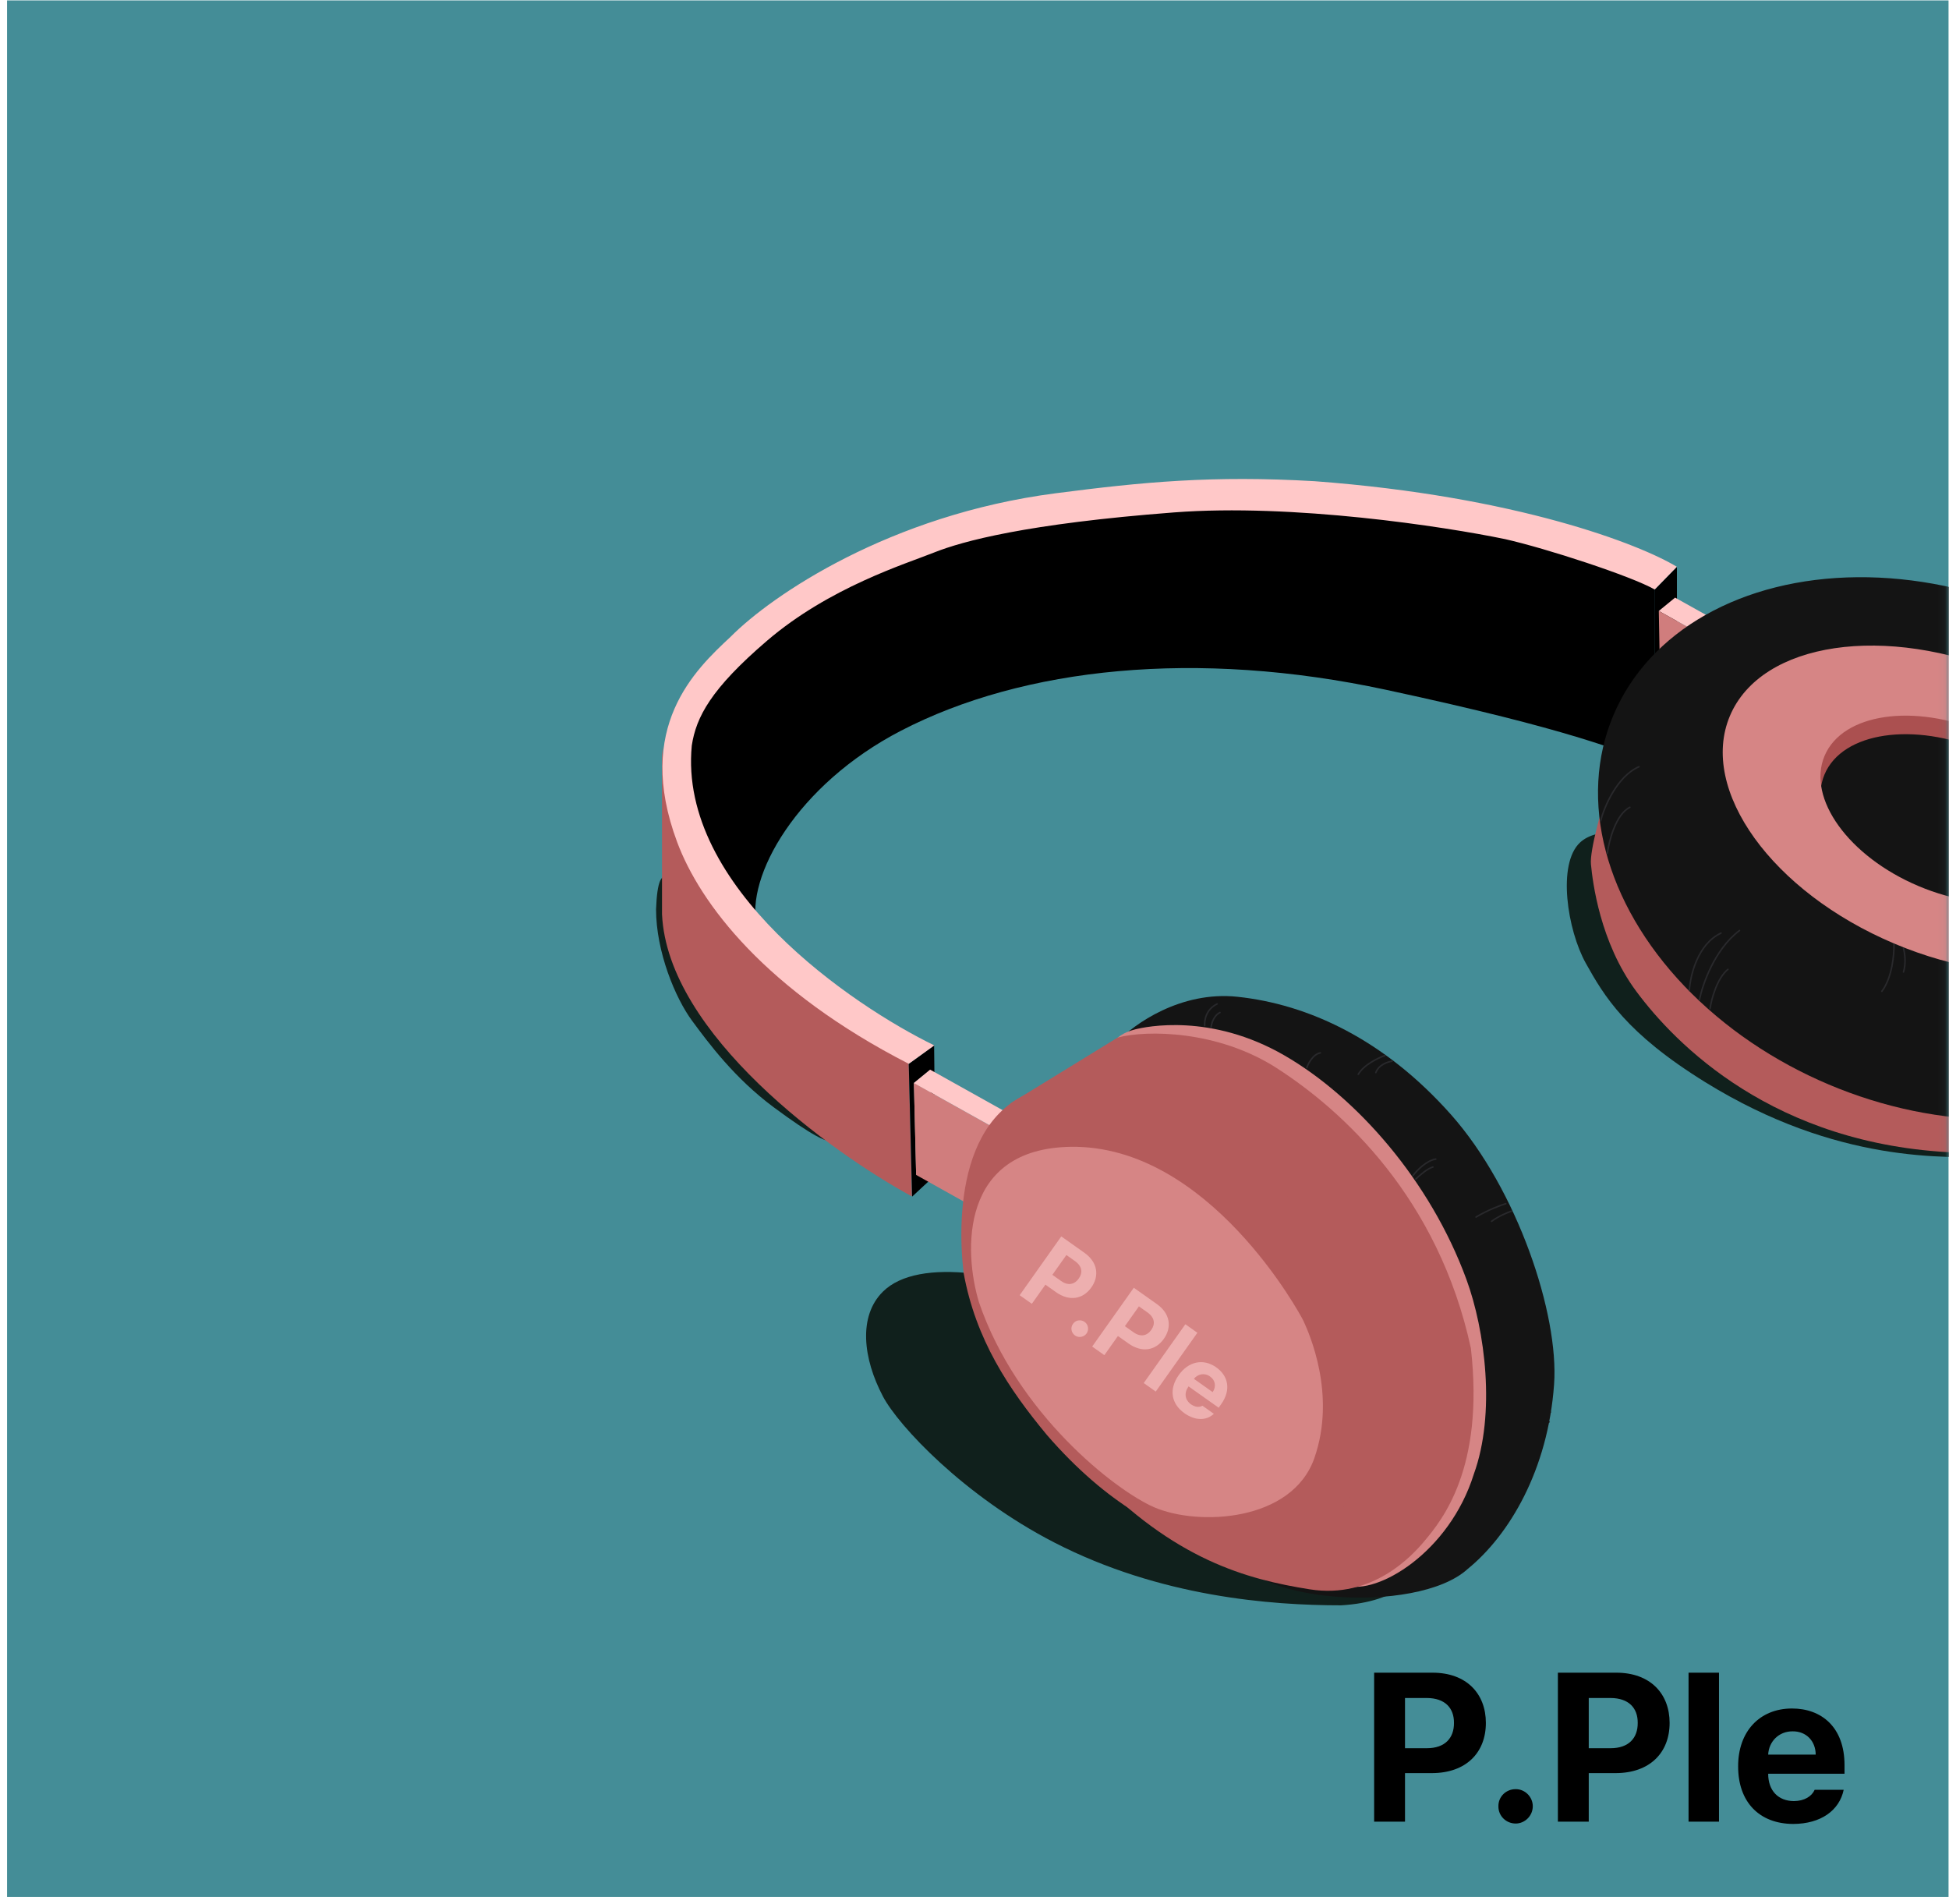 <svg width="259" height="253" viewBox="0 0 259 253" fill="none" xmlns="http://www.w3.org/2000/svg">
<rect x="0.939" y="0.053" width="258" height="252" fill="#448D97"/>
<mask id="mask0_503_15973" style="mask-type:alpha" maskUnits="userSpaceOnUse" x="0" y="0" width="259" height="253">
<rect x="0.939" y="0.053" width="258" height="252" fill="#D6895E"/>
</mask>
<g mask="url(#mask0_503_15973)">
<path d="M140.11 204.961C154.175 212.194 168.875 213.305 178.21 213.305C185.99 212.865 188.833 209.139 188.572 207.524C188.096 204.592 189.128 202.764 185.08 198.368C181.033 193.972 157.451 178.954 146.012 174.008C134.573 169.063 122.068 166.935 117.327 171.627C114.037 174.884 114.679 180.502 117.327 185.534C119.38 189.442 128.11 198.789 140.11 204.961Z" fill="#10201C"/>
<path d="M226.608 143.792C244.235 154.697 258.681 153.74 264.88 153.74C275.406 153.417 278.883 148.72 278.64 147.307C278.2 144.744 279.156 143.145 275.406 139.301C271.655 135.457 249.806 122.325 239.207 118.001L239.159 117.981C228.565 113.659 214.348 107.858 209.962 111.955C206.914 114.803 208.284 123.588 210.737 127.988C213.19 132.389 216.114 137.3 226.608 143.792Z" fill="#10201C"/>
<path d="M91.956 135.612C89.753 132.629 87.182 126.469 87.182 120.816C87.479 113.032 89.529 118.056 91.084 118.056C92.638 118.056 96.205 124.532 97.241 130.002C98.278 135.471 122.907 161.998 102.836 147.141C97.614 143.276 94.126 138.552 91.986 135.653L91.956 135.612Z" fill="#10201C"/>
<path d="M87.975 121.491C88.72 137.428 110.42 153.118 121.177 158.97L120.746 140.916C117.185 138.457 109 133.616 98.911 124.629C90.841 117.44 88.257 104.622 87.975 99.111V121.491Z" fill="#B45B5B"/>
<path d="M121.209 159.001L120.764 141.358L124.134 138.912L124.318 156.113L121.209 159.001Z" fill="black"/>
<path d="M121.745 156.121L121.447 143.904L123.612 142.133L123.777 154.281L121.745 156.121Z" fill="#A3A3A3"/>
<path d="M121.745 156.116L121.447 143.898L131.636 149.595L130.201 160.848L121.745 156.116Z" fill="#D07D7D"/>
<path d="M246.99 85.754C247.005 84.39 246.735 81.245 245.535 79.572" stroke="#29292C" stroke-width="0.2" stroke-linecap="round"/>
<path d="M247.806 85.529C248.094 83.999 248.333 80.329 246.988 77.893" stroke="#29292C" stroke-width="0.2" stroke-linecap="round"/>
<path d="M195.133 208.153C194.682 208.476 193.314 208.824 191.455 207.637" stroke="#29292C" stroke-width="0.2" stroke-linecap="round"/>
<path d="M196.377 207.09C195.943 207.324 194.839 207.564 193.885 206.654" stroke="#29292C" stroke-width="0.2" stroke-linecap="round"/>
<path d="M205.861 188.936C205.211 189.098 203.281 189.325 200.768 188.936" stroke="#29292C" stroke-width="0.2" stroke-linecap="round"/>
<path d="M206.025 187.635C205.339 187.815 203.545 188.068 201.854 187.635" stroke="#29292C" stroke-width="0.2" stroke-linecap="round"/>
<path d="M194.957 198.85C195.364 199.555 196.595 201.039 198.26 201.326" stroke="#29292C" stroke-width="0.2" stroke-linecap="round"/>
<path d="M195.354 198.023C195.593 198.597 196.452 199.796 197.974 199.997" stroke="#29292C" stroke-width="0.2" stroke-linecap="round"/>
<path d="M164.431 132.444C156.9 131.647 150.661 136.099 148.482 138.424C154.611 158.177 162.797 199.302 163.683 205.416C164.79 213.059 188.286 214.672 195.043 208.47C200.552 203.991 205.706 195.334 206.52 183.947C207.185 174.648 201.647 158.029 192.786 148.061C183.925 138.093 173.846 133.44 164.431 132.444Z" fill="#141414"/>
<path d="M150.862 136.773C147.598 137.583 147.371 139.657 146.311 141.018C156.58 163.959 175.448 209.606 178.812 210.663C183.015 211.985 192.598 206.283 195.853 195.878C198.779 187.831 197.358 176.782 194.871 169.999C190.065 156.89 180.3 145.799 170.697 140.244C160.91 134.582 152.31 136.413 150.862 136.773Z" fill="#D68585"/>
<path d="M148.533 137.861L134.262 146.622C134.13 159.124 136.085 186.442 144.967 195.699C156.07 207.27 165.687 209.851 174.053 211.18C182.418 212.509 187.71 206.662 189.289 204.767L189.334 204.713C191.578 202.024 197.291 195.173 195.463 179.145C191.134 159.177 178.457 147.569 169.641 141.908C161.832 136.894 152.427 136.842 148.533 137.861Z" fill="#B45B5B"/>
<path d="M131.761 149.659L121.447 143.904L123.612 142.133L133.793 147.819L131.761 149.659Z" fill="#FFC8C8"/>
<path d="M219.926 101.633L219.922 78.306L222.844 75.312L222.848 98.875L219.926 101.633Z" fill="black"/>
<path d="M119.703 97.107C105.886 104.272 98.995 116.557 100.589 123.139C95.391 117.929 93.483 115.325 92.981 112.894C91.388 107.235 88.338 97.769 95.984 90.023C105.541 80.34 117.062 74.498 134.336 70.419C148.862 66.99 168.579 65.682 187.309 68.223C202.536 70.288 216.11 75.001 219.925 77.809V101.405C214.542 99.657 209.34 97.062 184.189 91.655C159.038 86.249 136.021 88.644 119.703 97.107Z" fill="black"/>
<path d="M141.82 144.114C127.627 144.92 127.109 160.994 128.048 169.102C129.657 178.016 134.07 184.585 139.14 190.691C155.261 209.269 170.099 206.249 173.453 204.497C177.004 202.642 185.61 194.766 183.238 181.509C181.415 171.323 172.679 160.489 168.896 156.646C165.047 152.736 154.988 143.367 141.82 144.114Z" fill="#B45B5B"/>
<path d="M142.269 152.382C127.579 152.612 128.035 166.257 130.099 173.05C135.14 187.816 148.191 198.024 153.359 200.268C159.231 202.817 171.722 202.212 174.674 193.715C177.627 185.217 173.919 177.06 173.22 175.523C172.862 174.736 160.632 152.094 142.269 152.382Z" fill="#D68585"/>
<path d="M230.749 86.934L220.436 81.179L222.6 79.408L232.782 85.094L230.749 86.934Z" fill="#FFC8C8"/>
<path d="M220.733 97.497L220.436 81.176L230.624 86.872L229.189 102.229L220.733 97.497Z" fill="#D07D7D"/>
<path d="M124.16 138.906L120.761 141.352C101.768 131.613 93.032 120.072 89.982 111.881C84.298 96.629 92.353 89.02 97.089 84.613C102.545 79.103 118.267 68.399 140.256 65.547C151.872 64.04 161.127 63.147 174.708 63.94C201.538 65.944 217.962 72.343 222.833 75.311L219.889 78.328C216.772 76.547 205.508 72.877 200.033 71.64C191.923 69.956 171.772 66.886 156.05 68.084C136.398 69.581 127.859 71.922 124.116 73.419C120.373 74.916 110.214 78.036 101.917 85.148C94.48 91.523 92.509 95.27 91.931 99.061C90.114 117.927 113.328 133.648 124.16 138.906Z" fill="#FFC8C8"/>
<path d="M211.419 114.834C211.243 112.989 212.883 107.26 213.724 104.627L216.25 109.347L227.885 127.239C235.789 131.996 251.683 141.575 252.035 141.838C252.386 142.102 272.525 140.924 282.55 140.302C287.197 136.935 296.096 131.3 294.515 135.691C292.539 141.18 284.197 154.132 259.938 153.145C235.679 152.157 222.594 138.674 217.431 131.707C212.593 125.178 211.64 117.14 211.419 114.834Z" fill="#B45B5B"/>
<ellipse cx="256.293" cy="112.723" rx="45.471" ry="34.071" transform="rotate(22.898 256.293 112.723)" fill="#141414"/>
<path d="M227.242 134.013C227.431 132.766 228.172 129.978 229.622 128.801" stroke="#29292C" stroke-width="0.2" stroke-linecap="round"/>
<ellipse cx="257.142" cy="107.049" rx="21.338" ry="12.968" transform="rotate(22.898 257.142 107.049)" fill="#AB5050"/>
<ellipse cx="259.264" cy="109.991" rx="18.239" ry="11.084" transform="rotate(22.898 259.264 109.991)" fill="#141414"/>
<path fill-rule="evenodd" clip-rule="evenodd" d="M251.725 125.377C267.949 132.23 284.478 129.792 288.642 119.933C292.807 110.073 283.031 96.525 266.807 89.672C250.582 82.819 234.054 85.257 229.889 95.116C225.725 104.976 235.501 118.524 251.725 125.377ZM254.953 117.736C264.233 121.656 273.686 120.262 276.068 114.622C278.45 108.983 272.858 101.234 263.579 97.315C254.3 93.395 244.847 94.79 242.465 100.429C240.083 106.068 245.674 113.817 254.953 117.736Z" fill="#D68585"/>
<path d="M212.707 109.067C213.186 107.207 214.876 103.164 217.805 101.875" stroke="#29292C" stroke-width="0.2" stroke-linecap="round"/>
<path d="M213.59 113.391C213.816 111.729 214.734 108.177 216.593 107.271" stroke="#29292C" stroke-width="0.2" stroke-linecap="round"/>
<path d="M225.83 132.882C226.227 130.842 227.848 126.14 231.156 123.646" stroke="#29292C" stroke-width="0.2" stroke-linecap="round"/>
<path d="M224.496 131.611C224.601 129.672 225.59 125.432 228.702 123.986" stroke="#29292C" stroke-width="0.2" stroke-linecap="round"/>
<path d="M251.687 125.48C251.721 126.806 251.446 129.91 250.076 131.723" stroke="#29292C" stroke-width="0.2" stroke-linecap="round"/>
<path d="M252.957 126.031C253.108 126.568 253.319 127.945 252.957 129.153" stroke="#29292C" stroke-width="0.2" stroke-linecap="round"/>
<path d="M184.982 141.006C184.412 141.086 183.184 141.502 182.832 142.519" stroke="#29292C" stroke-width="0.2" stroke-linecap="round"/>
<path d="M184.053 140.252C183.171 140.555 181.225 141.479 180.5 142.748" stroke="#29292C" stroke-width="0.2" stroke-linecap="round"/>
<path d="M200.102 159.934C199.431 160.139 197.703 160.782 196.154 161.712" stroke="#29292C" stroke-width="0.2" stroke-linecap="round"/>
<path d="M200.858 160.93C200.342 161.103 199.091 161.616 198.213 162.287" stroke="#29292C" stroke-width="0.2" stroke-linecap="round"/>
<path d="M160.097 136.269C160.027 135.608 160.257 134.108 161.744 133.398" stroke="#29292C" stroke-width="0.2" stroke-linecap="round"/>
<path d="M160.939 136.522C160.982 136.029 161.279 134.942 162.123 134.537" stroke="#29292C" stroke-width="0.2" stroke-linecap="round"/>
<path d="M173.654 141.885C173.851 141.294 174.491 140.068 175.47 139.9" stroke="#29292C" stroke-width="0.2" stroke-linecap="round"/>
<path d="M187.801 156.162C188.279 155.529 189.549 154.213 190.799 154.01" stroke="#29292C" stroke-width="0.2" stroke-linecap="round"/>
<path d="M188.139 156.67C188.589 156.219 189.676 155.267 190.42 155.064" stroke="#29292C" stroke-width="0.2" stroke-linecap="round"/>
<path d="M135.502 172.097L141.033 164.285L144.098 166.455C145.873 167.712 146.117 169.529 145.028 171.066C143.924 172.626 142.128 172.966 140.326 171.69L138.923 170.697L137.12 173.243L135.502 172.097ZM139.848 169.391L140.992 170.201C141.952 170.881 142.803 170.674 143.356 169.882C143.911 169.109 143.812 168.254 142.856 167.568L141.712 166.758L139.848 169.391Z" fill="#EDAFAF"/>
<path d="M142.857 177.451C142.35 177.092 142.226 176.397 142.592 175.903C142.933 175.399 143.629 175.284 144.133 175.649C144.617 175.983 144.746 176.682 144.394 177.178C144.039 177.68 143.337 177.791 142.857 177.451Z" fill="#EDAFAF"/>
<path d="M145.138 178.92L150.669 171.108L153.733 173.277C155.508 174.534 155.753 176.351 154.664 177.889C153.56 179.448 151.764 179.788 149.962 178.512L148.559 177.519L146.756 180.066L145.138 178.92ZM149.484 176.214L150.627 177.023C151.588 177.703 152.439 177.496 152.991 176.705C153.547 175.932 153.448 175.076 152.492 174.391L151.348 173.581L149.484 176.214Z" fill="#EDAFAF"/>
<path d="M159.118 177.09L153.586 184.902L151.989 183.771L157.521 175.959L159.118 177.09Z" fill="#EDAFAF"/>
<path d="M157.398 187.779C155.605 186.501 155.326 184.562 156.645 182.71C157.919 180.899 159.903 180.465 161.619 181.679C163.157 182.768 163.683 184.599 162.269 186.595L161.949 187.048L157.945 184.214C157.319 185.098 157.456 186.014 158.278 186.604C158.827 186.984 159.383 187.022 159.788 186.782L161.309 187.859C160.315 188.783 158.847 188.797 157.398 187.779ZM158.656 183.21L161.148 184.975C161.647 184.259 161.519 183.399 160.803 182.9C160.073 182.375 159.166 182.559 158.656 183.21Z" fill="#EDAFAF"/>
<path d="M182.607 242.053V222.256H190.373C194.871 222.256 197.455 225.031 197.455 228.928C197.455 232.879 194.83 235.6 190.264 235.6H186.709V242.053H182.607ZM186.709 232.291H189.607C192.041 232.291 193.23 230.924 193.217 228.928C193.23 226.959 192.041 225.633 189.607 225.619H186.709V232.291ZM201.42 242.299C200.135 242.299 199.096 241.273 199.123 240.002C199.096 238.744 200.135 237.719 201.42 237.732C202.637 237.719 203.689 238.744 203.689 240.002C203.689 241.273 202.637 242.299 201.42 242.299ZM207.025 242.053V222.256H214.791C219.289 222.256 221.873 225.031 221.873 228.928C221.873 232.879 219.248 235.6 214.682 235.6H211.127V242.053H207.025ZM211.127 232.291H214.025C216.459 232.291 217.648 230.924 217.635 228.928C217.648 226.959 216.459 225.633 214.025 225.619H211.127V232.291ZM228.436 222.256V242.053H224.389V222.256H228.436ZM238.307 242.354C233.754 242.34 230.965 239.4 230.979 234.697C230.965 230.117 233.795 227.014 238.143 227.014C242.039 227.014 245.115 229.475 245.115 234.533V235.682H234.971C234.971 237.924 236.297 239.305 238.389 239.318C239.77 239.305 240.754 238.703 241.15 237.814H245.006C244.432 240.562 241.971 242.34 238.307 242.354ZM234.971 233.139H241.287C241.273 231.334 240.029 230.035 238.225 230.049C236.365 230.035 235.053 231.43 234.971 233.139Z" fill="black"/>
</g>
</svg>
